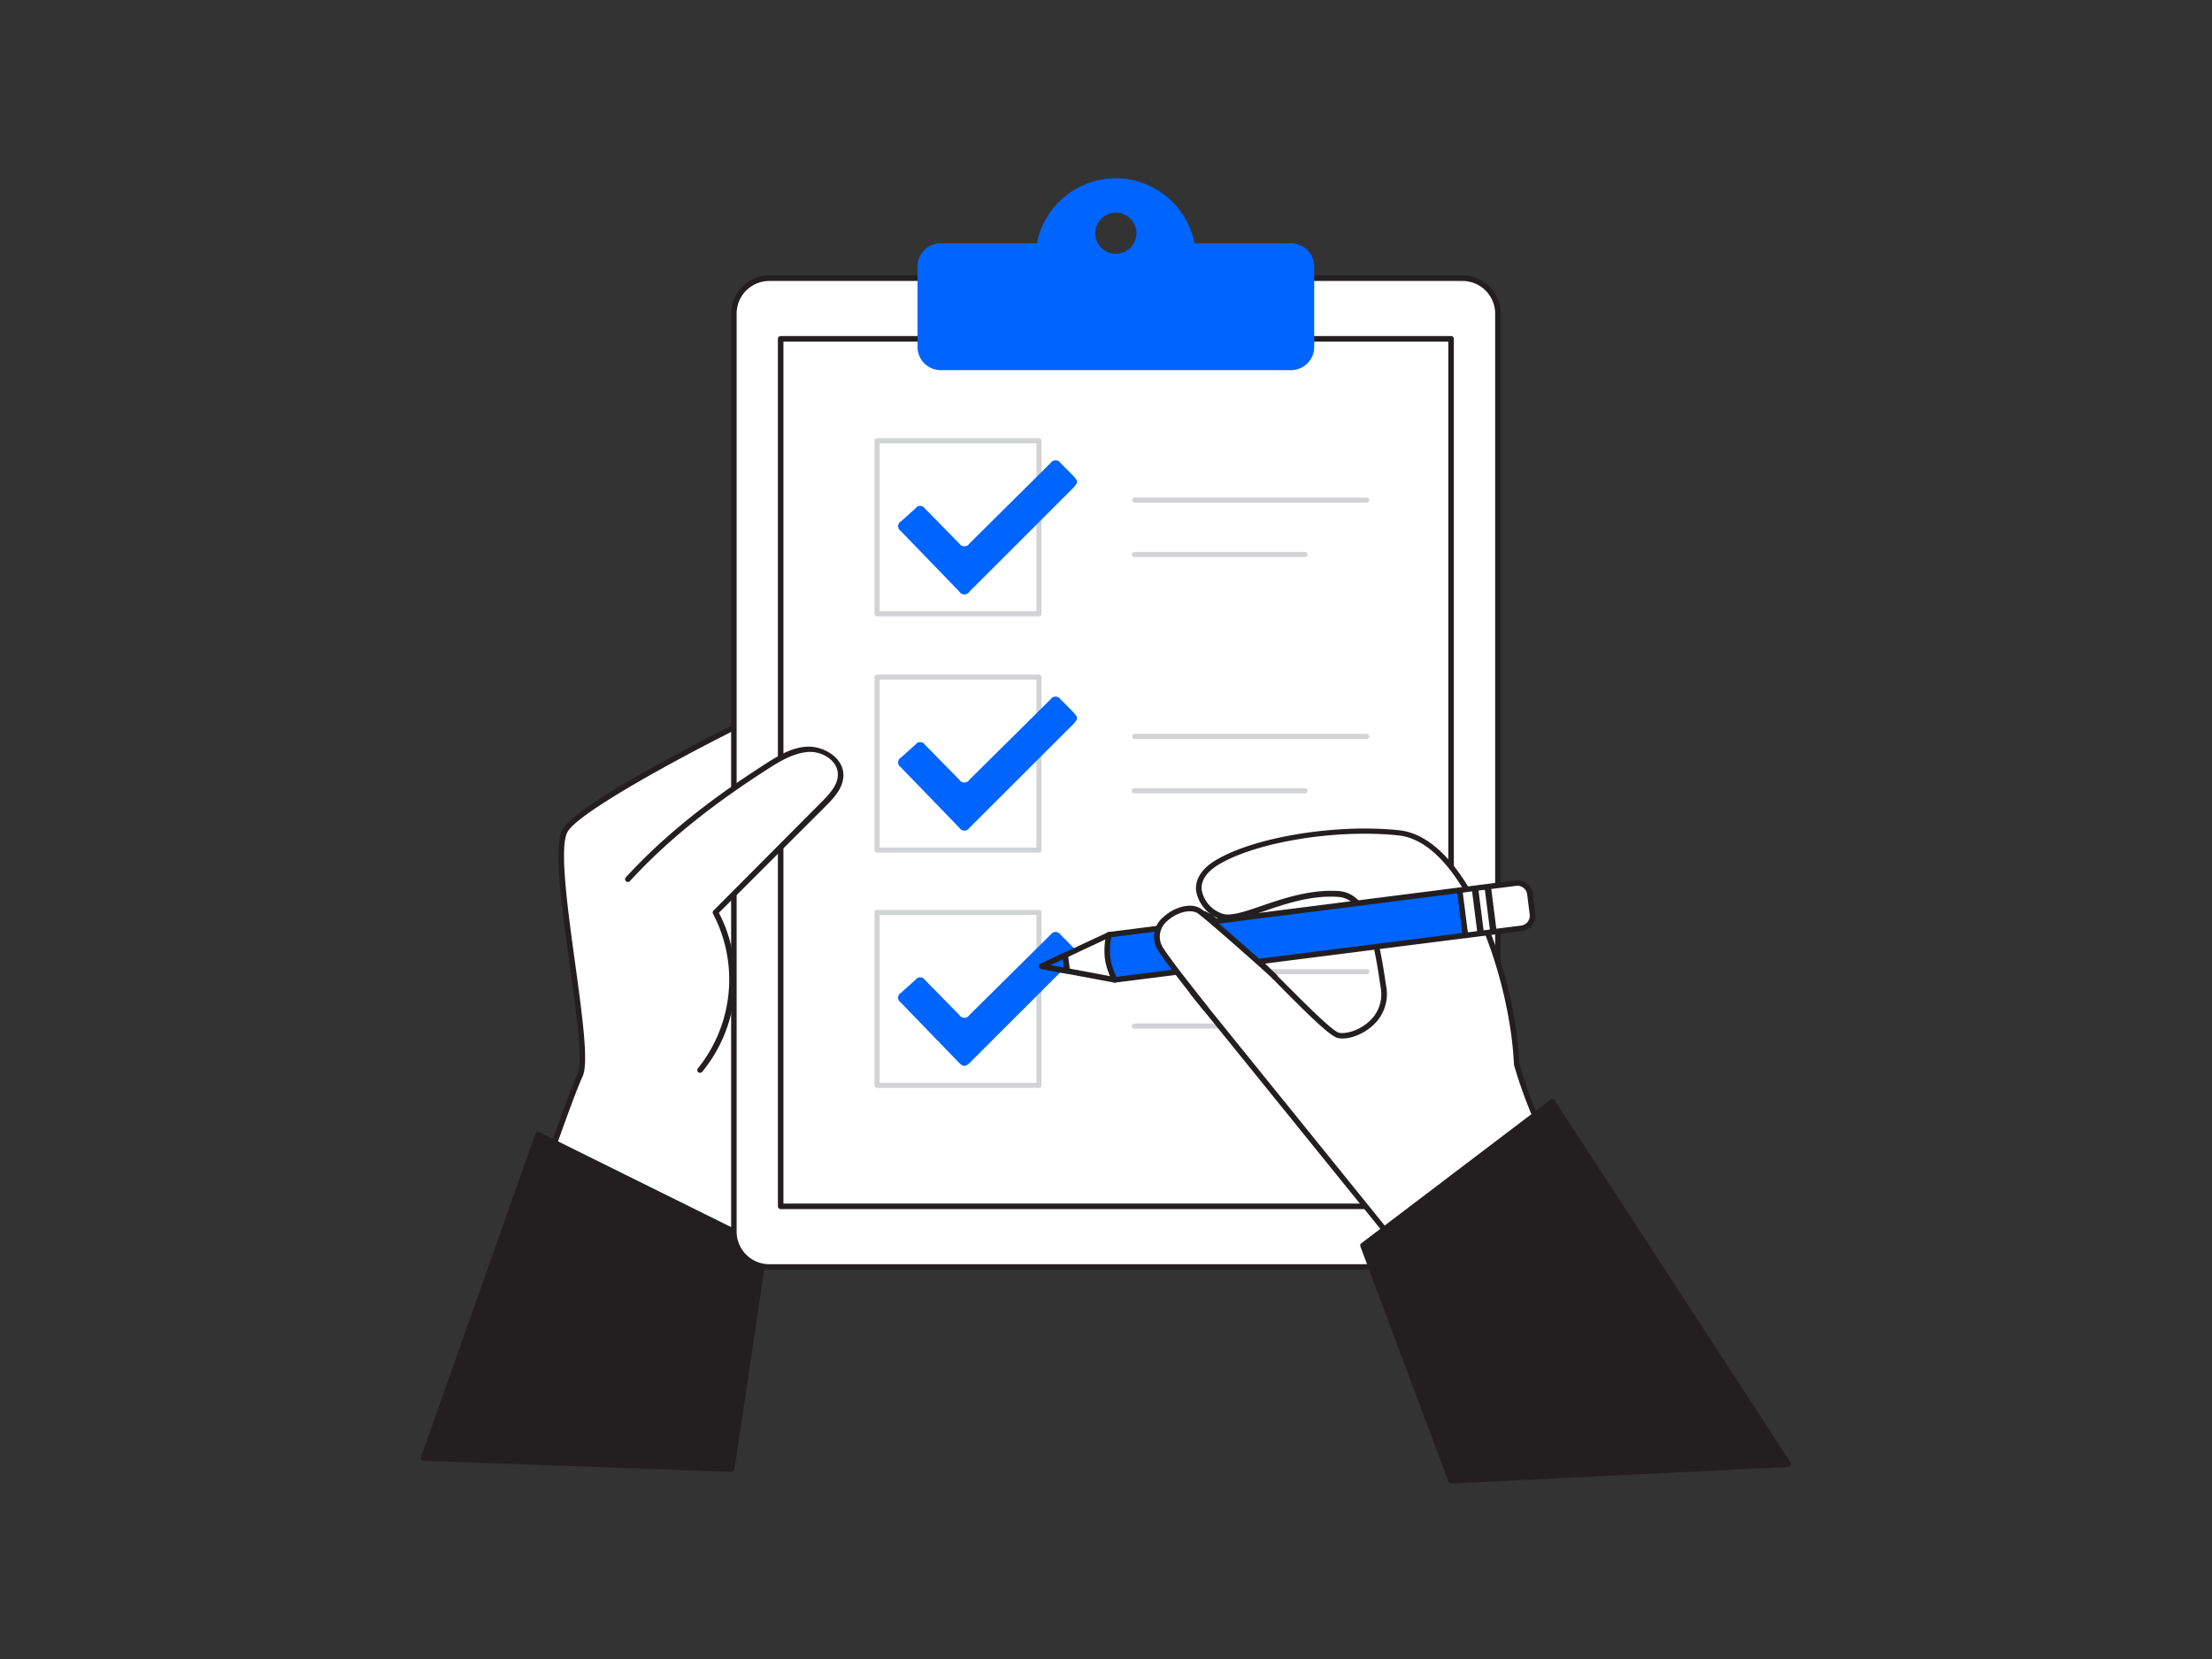 <svg xmlns="http://www.w3.org/2000/svg" viewBox="0 0 400 300"><rect x="0" y="0" width="400" height="300" fill="#333333" stroke="none"/><g id="_248_checklist_flatline" data-name="#248_checklist_flatline"><path d="M132.83,238.37s3.81-31.08,6-37.87,1.57-71.84,1.64-72.5-35.18,16.91-38.26,22.14,4.94,39.34,2.69,44.27-9.58,26.53-9.58,26.53Z" fill="#fff"/><path d="M132.83,238.87a.54.54,0,0,1-.21-.05L95.1,221.39a.49.49,0,0,1-.27-.61c.3-.89,7.38-21.69,9.61-26.58,1-2.17-.24-11.15-1.44-19.83-1.45-10.59-3-21.54-1.23-24.48s11.91-8.81,20.19-13.3c2.72-1.47,17.69-9.37,18.65-9.08a.52.52,0,0,1,.35.54c0,.15,0,1.91,0,4.33.05,15.45.2,62.45-1.68,68.28-2.14,6.66-5.92,37.46-6,37.77a.53.53,0,0,1-.5.44Zm-36.9-18.2,36.49,17c.58-4.7,3.9-31,5.92-37.27,1.21-3.76,1.76-26.63,1.63-68,0-2,0-3.12,0-3.73-4.64,1.84-34.59,17.07-37.33,21.74-1.55,2.64,0,13.9,1.37,23.83,1.32,9.63,2.46,18,1.35,20.39C103.31,199.08,97,217.62,95.93,220.67Z" fill="#231f20"/><polygon points="132.27 265.66 138.3 225.46 97.29 205.16 76.57 263.63 132.27 265.66" fill="#231f20"/><path d="M132.27,266.16h0l-55.69-2a.49.49,0,0,1-.4-.21.52.52,0,0,1-.06-.45L96.82,205a.52.52,0,0,1,.7-.28l41,20.3a.49.49,0,0,1,.28.52l-6,40.2A.51.51,0,0,1,132.27,266.16Zm-55-3,54.57,2,5.91-39.4L97.58,205.86Z" fill="#231f20"/><rect x="132.71" y="50.31" width="138.16" height="178.77" rx="6.4" fill="#fff"/><path d="M264.47,229.59H139.1a6.91,6.91,0,0,1-6.89-6.9v-166a6.91,6.91,0,0,1,6.89-6.9H264.47a6.91,6.91,0,0,1,6.9,6.9v166A6.91,6.91,0,0,1,264.47,229.59ZM139.1,50.81a5.9,5.9,0,0,0-5.89,5.9v166a5.9,5.9,0,0,0,5.89,5.9H264.47a5.91,5.91,0,0,0,5.9-5.9v-166a5.91,5.91,0,0,0-5.9-5.9Z" fill="#231f20"/><rect x="141.17" y="61.27" width="121.23" height="156.87" fill="#fff"/><path d="M262.4,218.64H141.17a.5.5,0,0,1-.5-.5V61.27a.5.5,0,0,1,.5-.5H262.4a.5.5,0,0,1,.5.5V218.14A.5.5,0,0,1,262.4,218.64Zm-120.73-1H261.9V61.77H141.67Z" fill="#231f20"/><path d="M233.47,44H216a14.51,14.51,0,0,0-28.49,0H170.11a4.19,4.19,0,0,0-4.19,4.18V62.75a4.19,4.19,0,0,0,4.19,4.18h63.36a4.18,4.18,0,0,0,4.18-4.18V48.17A4.18,4.18,0,0,0,233.47,44ZM201.79,45.9a3.72,3.72,0,1,1,3.71-3.72A3.73,3.73,0,0,1,201.79,45.9Z" fill="#0064ff"/><path d="M187.88,111.46H158.6a.46.46,0,0,1-.46-.46V79.71a.46.46,0,0,1,.46-.46h29.28a.47.47,0,0,1,.46.46V111A.47.47,0,0,1,187.88,111.46Zm-28.82-.93h28.36V80.17H159.06Z" fill="#d1d3d4"/><path d="M194.74,87.36a4.87,4.87,0,0,1-.53.73L175.29,107a1.06,1.06,0,0,1-1.79,0L162.86,96a1,1,0,0,1,.06-1.71l2.67-2.4a1,1,0,0,1,1.61,0q3.13,3.21,6.29,6.41a1.07,1.07,0,0,0,1.8,0L190,83.71a1.06,1.06,0,0,1,1.76,0c.83.84,1.66,1.67,2.48,2.51a7,7,0,0,1,.51.7Z" fill="#0064ff"/><path d="M247.18,90.9H205.13a.47.47,0,0,1,0-.93h42.05a.47.47,0,0,1,0,.93Z" fill="#d1d3d4"/><path d="M236,100.73H205.13a.46.46,0,0,1,0-.92H236a.46.46,0,1,1,0,.92Z" fill="#d1d3d4"/><path d="M187.88,154.18H158.6a.45.45,0,0,1-.46-.46V122.44a.46.46,0,0,1,.46-.46h29.28a.47.47,0,0,1,.46.46v31.28A.46.46,0,0,1,187.88,154.18Zm-28.82-.92h28.36V122.9H159.06Z" fill="#d1d3d4"/><path d="M194.74,130.09a4.87,4.87,0,0,1-.53.73l-18.92,18.89a1.06,1.06,0,0,1-1.79,0l-10.64-11a1,1,0,0,1,.06-1.71l2.67-2.4a1,1,0,0,1,1.61,0q3.13,3.21,6.29,6.41a1.07,1.07,0,0,0,1.8,0L190,126.44a1.06,1.06,0,0,1,1.76,0c.83.83,1.66,1.66,2.48,2.51a7,7,0,0,1,.51.7Z" fill="#0064ff"/><path d="M247.18,133.63H205.13a.47.47,0,0,1,0-.93h42.05a.47.47,0,0,1,0,.93Z" fill="#d1d3d4"/><path d="M236,143.46H205.13a.46.46,0,0,1,0-.92H236a.46.46,0,0,1,0,.92Z" fill="#d1d3d4"/><path d="M187.88,196.73H158.6a.46.46,0,0,1-.46-.46V165a.46.46,0,0,1,.46-.46h29.28a.47.47,0,0,1,.46.46v31.29A.47.47,0,0,1,187.88,196.73Zm-28.82-.92h28.36V165.44H159.06Z" fill="#d1d3d4"/><path d="M194.74,172.63a4.87,4.87,0,0,1-.53.73l-18.92,18.89c-.65.65-1.15.66-1.79,0q-5.33-5.49-10.64-11a1,1,0,0,1,.06-1.71l2.67-2.4a1,1,0,0,1,1.61,0l6.29,6.42a1.07,1.07,0,0,0,1.8,0L190,169a1.06,1.06,0,0,1,1.76,0c.83.84,1.66,1.67,2.48,2.51a7,7,0,0,1,.51.7Z" fill="#0064ff"/><path d="M247.18,176.17H205.13a.47.47,0,0,1-.46-.46.46.46,0,0,1,.46-.46h42.05a.46.46,0,0,1,.46.46A.47.47,0,0,1,247.18,176.17Z" fill="#d1d3d4"/><path d="M236,186H205.13a.46.46,0,0,1-.46-.46.47.47,0,0,1,.46-.46H236a.47.47,0,0,1,.46.46A.46.46,0,0,1,236,186Z" fill="#d1d3d4"/><path d="M113.54,158.89c7.37-8,16.15-14.67,25.33-20.54,2.27-1.46,4.72-2.92,7.42-3s5.64,1.84,5.72,4.54c.06,2.12-1.54,3.88-3,5.38L129.38,165a26,26,0,0,1-2.79,28.5" fill="#fff"/><path d="M126.59,194a.48.48,0,0,1-.32-.11.51.51,0,0,1-.06-.71,25.61,25.61,0,0,0,2.73-27.94.5.5,0,0,1,.09-.59l19.59-19.68c1.49-1.5,2.95-3.12,2.89-5-.07-2.45-2.82-4.11-5.21-4s-4.83,1.4-7.16,2.9c-10.67,6.82-18.69,13.32-25.23,20.46a.5.5,0,0,1-.74-.68c6.6-7.2,14.68-13.75,25.43-20.63,2.46-1.57,4.9-3,7.68-3s6.14,2,6.23,5c.07,2.28-1.53,4.09-3.18,5.74L130,165.06a26.3,26.3,0,0,1-3,28.74A.52.52,0,0,1,126.59,194Z" fill="#231f20"/><path d="M285.13,218.07l-24.21,17.34-45.26-55.95c.07-3-2-16.17,2.47-14s21.14,21.17,23.89,21.79,9.12-2.5,8.16-8.65-2.12-16.5-8.14-16.93c-9.13-.65-17.62,5.41-21.23,4s-6.59-6.2-.7-9.74c6.74-4,21.25-6.6,32.88-5.34s20.45,24.66,21.27,41.8C277.32,203.29,283.23,213.22,285.13,218.07Z" fill="#fff"/><path d="M260.92,235.91a.49.49,0,0,1-.39-.19l-45.25-55.94a.5.5,0,0,1-.12-.33c0-.6-.06-1.65-.15-2.86-.39-5.4-.59-10.34,1.25-11.6a2,2,0,0,1,2.08,0c2.38,1.13,7.84,6.63,13.13,11.95,4.44,4.47,9.47,9.53,10.66,9.81s3.69-.4,5.47-2.06a6.57,6.57,0,0,0,2.09-6l-.19-1.22c-.9-5.93-2.26-14.9-7.49-15.28-4.89-.35-9.67,1.29-13.5,2.61-3.39,1.16-6.06,2.08-7.88,1.39a6.6,6.6,0,0,1-4.34-5.14c-.13-1.45.38-3.59,3.56-5.5,7-4.21,21.9-6.63,33.19-5.41,12.25,1.34,20.89,25.47,21.72,42.22,2.09,7.42,5.53,14.46,8.05,19.6,1.17,2.38,2.18,4.44,2.78,6a.5.5,0,0,1-.17.58l-24.21,17.35A.5.5,0,0,1,260.92,235.91Zm-44.75-56.62L261,234.73l23.51-16.84c-.6-1.46-1.54-3.37-2.61-5.55-2.54-5.19-6-12.3-8.13-19.82a.43.43,0,0,1,0-.11c-.77-16-9.26-40.07-20.82-41.33-11.12-1.21-25.73,1.15-32.57,5.26-2.17,1.31-3.23,2.88-3.08,4.56a5.57,5.57,0,0,0,3.7,4.3c1.47.55,4.12-.35,7.19-1.41,3.93-1.34,8.8-3,13.9-2.66,6,.44,7.46,9.88,8.41,16.13l.19,1.22a7.61,7.61,0,0,1-2.4,6.92c-1.84,1.72-4.58,2.71-6.37,2.3-1.41-.32-5.16-4-11.15-10.07-5-5-10.63-10.7-12.84-11.76-.7-.33-1-.12-1.1-.05-1.52,1-1.06,7.32-.81,10.69C216.09,177.69,216.16,178.64,216.17,179.29Z" fill="#231f20"/><polygon points="200.57 169.02 201.6 177.19 192.97 175.58 188.37 174.72 192.61 172.74 200.57 169.02" fill="#fff"/><path d="M201.6,177.69h-.09l-13.23-2.47a.49.49,0,0,1-.4-.43.5.5,0,0,1,.28-.52l12.19-5.69a.5.5,0,0,1,.46,0,.51.51,0,0,1,.25.38l1,8.17a.52.52,0,0,1-.5.56ZM190,174.51l11,2.06-.86-6.81Z" fill="#231f20"/><path d="M265,169.15l-63.41,8a12.46,12.46,0,0,1-1.32-4,12.3,12.3,0,0,1,.29-4.19l63.4-8Z" fill="#0064ff"/><path d="M201.6,177.69a.5.5,0,0,1-.43-.25,12.6,12.6,0,0,1-1.38-4.17,12.85,12.85,0,0,1,.29-4.37.49.49,0,0,1,.42-.37l63.41-8.05a.52.52,0,0,1,.56.44l1,8.17a.46.46,0,0,1-.1.37.48.48,0,0,1-.33.18l-63.4,8.05Zm-.62-8.21a11.66,11.66,0,0,0-.2,3.67,11.46,11.46,0,0,0,1.11,3.5l62.56-7.94-.91-7.17Z" fill="#231f20"/><path d="M266.72,160.16h10.22a0,0,0,0,1,0,0v8.23a0,0,0,0,1,0,0H266.72a2.28,2.28,0,0,1-2.28-2.28v-3.67a2.28,2.28,0,0,1,2.28-2.28Z" transform="translate(559.91 293.19) rotate(172.77)" fill="#fff"/><path d="M265,169.65a.51.51,0,0,1-.5-.44l-1-8.17a.5.5,0,0,1,.1-.37.53.53,0,0,1,.33-.19l10.14-1.28a2.79,2.79,0,0,1,3.11,2.41l.46,3.64a2.79,2.79,0,0,1-2.41,3.11l-10.14,1.28Zm-.48-8.24.91,7.18,9.65-1.22a1.8,1.8,0,0,0,1.54-2l-.46-3.64a1.78,1.78,0,0,0-2-1.54Z" fill="#231f20"/><rect x="266.65" y="160.6" width="1.17" height="8.23" transform="translate(-18.6 34.94) rotate(-7.23)" fill="#231f20"/><rect x="268.96" y="160.31" width="1.17" height="8.23" transform="translate(-18.55 35.23) rotate(-7.23)" fill="#231f20"/><polygon points="192.61 172.74 192.97 175.58 188.37 174.72 192.61 172.74" fill="#0064ff"/><path d="M193,176.08h-.1l-4.59-.86a.49.49,0,0,1-.4-.43.5.5,0,0,1,.28-.52l4.23-2a.5.5,0,0,1,.46,0,.51.51,0,0,1,.25.38l.36,2.83a.5.5,0,0,1-.49.57Zm-3-1.57,2.39.45-.18-1.48Z" fill="#231f20"/><path d="M217.94,182.28s-6.26-7.77-8.09-10.64c-3-4.68,4.37-8.82,7-6.86,1.89,1.39,11.63,10,13.59,11.85" fill="#fff"/><path d="M217.94,182.78a.49.49,0,0,1-.39-.19c-.25-.31-6.29-7.82-8.12-10.69a4.58,4.58,0,0,1,1-6.11c1.85-1.73,5-2.71,6.8-1.41s11.65,10,13.63,11.89a.5.5,0,1,1-.69.73c-2-1.88-11.68-10.45-13.54-11.81-1.2-.88-3.83-.25-5.52,1.33a3.67,3.67,0,0,0-.8,4.85c1.8,2.82,8,10.52,8.06,10.6a.49.49,0,0,1-.07.7A.48.48,0,0,1,217.94,182.78Z" fill="#231f20"/><polygon points="280.72 199.23 246.47 225.22 262.4 267.76 323.43 264.77 280.72 199.23" fill="#231f20"/><path d="M262.4,268.26a.5.5,0,0,1-.47-.32L246,225.4a.49.49,0,0,1,.16-.57l34.25-26a.48.48,0,0,1,.39-.09.49.49,0,0,1,.33.22l42.7,65.54a.49.49,0,0,1-.39.77l-61,3ZM247.07,225.4l15.67,41.85,59.79-2.93L280.59,200Z" fill="#231f20"/></g></svg>